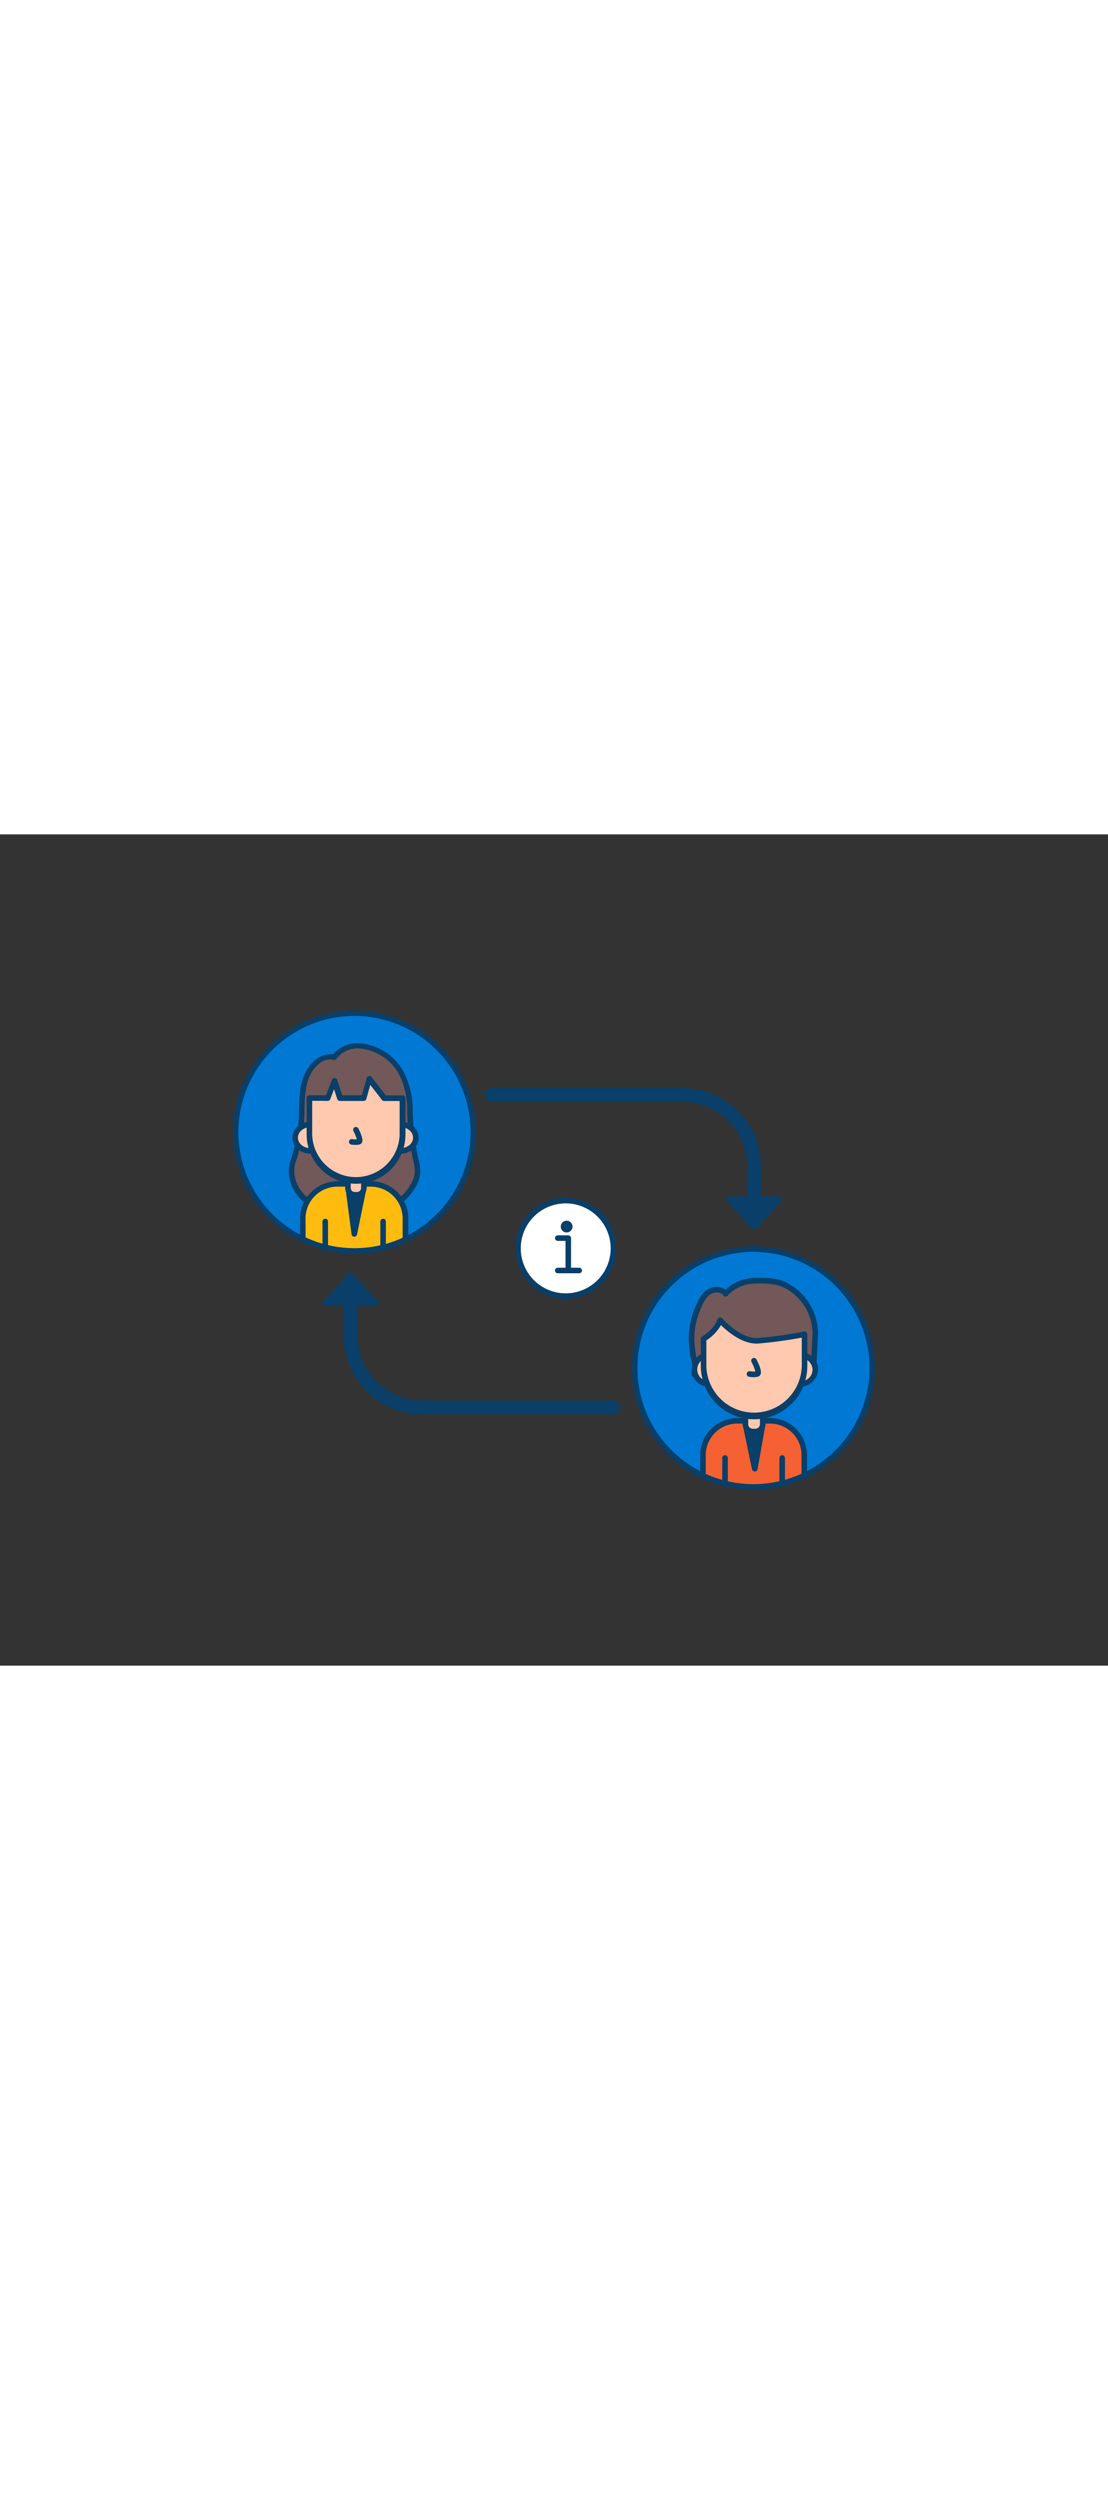<svg xmlns="http://www.w3.org/2000/svg" viewBox="0 0 400 300" data-imageid="information-flow-outline" imageName="Information flow" class="illustrations_image" style="width: 133px;"><rect x="0" y="0" width="400" height="300" fill="#333333" stroke="none"/><g id="_517_information_flow_outline" data-name="#517_information_flow_outline"><path d="M314.9,192.58a42.9,42.9,0,0,1-24.56,38.8,41.85,41.85,0,0,1-8,2.84A42.42,42.42,0,0,1,272,235.49a42.91,42.91,0,1,1,42.91-42.91Z" fill="#0078d4" class="target-color"/><path d="M272,236.49a43.8,43.8,0,0,1-10.47-1.26,42.76,42.76,0,0,1-8.16-2.88,43.91,43.91,0,1,1,37.41-.07,42.52,42.52,0,0,1-8.15,2.91A43.83,43.83,0,0,1,272,236.49Zm0-85.82a41.91,41.91,0,1,0,10.14,82.58,40.68,40.68,0,0,0,7.78-2.77A41.92,41.92,0,0,0,272,150.67Z" fill="#093f68"/><path d="M290.34,224v7.37a41.85,41.85,0,0,1-8,2.84A42.42,42.42,0,0,1,272,235.49a42.85,42.85,0,0,1-18.21-4V224a12.38,12.38,0,0,1,12.38-12.37H278A12.37,12.37,0,0,1,290.34,224Z" fill="#f56132"/><path d="M272,236.49a43.8,43.8,0,0,1-10.47-1.26,42.76,42.76,0,0,1-8.16-2.88,1,1,0,0,1-.58-.9V224a13.39,13.39,0,0,1,13.38-13.37H278A13.39,13.39,0,0,1,291.34,224v7.37a1,1,0,0,1-.57.9,42.52,42.52,0,0,1-8.15,2.91A43.83,43.83,0,0,1,272,236.49Zm-17.21-5.68a42,42,0,0,0,27.35,2.44,40.49,40.49,0,0,0,7.21-2.51V224A11.38,11.38,0,0,0,278,212.64H266.16A11.39,11.39,0,0,0,254.78,224Zm35.56.57h0Z" fill="#093f68"/><polygon points="269.12 212.86 272.48 228.94 275.33 212.86 269.12 212.86" fill="#093f68"/><path d="M272.48,229.93a1,1,0,0,1-1-.79l-3.36-16.08a1,1,0,0,1,1-1.2h6.22a1,1,0,0,1,1,1.17l-2.85,16.08a1,1,0,0,1-1,.82Zm-2.13-16.07,2,9.81,1.74-9.81Z" fill="#093f68"/><path d="M270.51,161.26a14.88,14.88,0,0,1,2.31-.18c3.58,0,7.22-.09,10.48,1.51a19.81,19.81,0,0,1,11,17.66l-.75,14.64H250.76a9,9,0,0,1,.17-2.73,11.88,11.88,0,0,0-.42-2.83,40.31,40.31,0,0,1-.86-7.26A28,28,0,0,1,252,170.91c.87-2.12,1.89-4.31,3.76-5.63s4.84-1.37,6.17.5A14.88,14.88,0,0,1,270.51,161.26Z" fill="#725858"/><path d="M293.58,195.89h-41c-2.4,0-2.81,0-2.84-.86a5.31,5.31,0,0,1,.06-2.11,5.89,5.89,0,0,0,.11-.8,7.22,7.22,0,0,0-.27-2c0-.21-.09-.42-.13-.63a40.26,40.26,0,0,1-.88-7.44,29.16,29.16,0,0,1,2.42-11.56c.89-2.15,2-4.58,4.12-6.07a5.9,5.9,0,0,1,6.75-.11,15.89,15.89,0,0,1,8.41-4.07h0a21.06,21.06,0,0,1,2.47-.2h.64c3.44,0,7,0,10.28,1.61a20.78,20.78,0,0,1,11.6,18.56s0,0-.76,14.69A1,1,0,0,1,293.58,195.89Zm-41.88-2h40.94c.16-3.22.69-13.56.7-13.69a18.74,18.74,0,0,0-10.47-16.71c-2.87-1.4-6.05-1.4-9.41-1.41h-.64a20,20,0,0,0-2.16.17h0a13.84,13.84,0,0,0-8,4.21,1,1,0,0,1-.79.32,1,1,0,0,1-.75-.42c-1-1.38-3.34-1.28-4.78-.27-1.67,1.18-2.6,3.22-3.42,5.2a27.27,27.27,0,0,0-2.27,10.77,37.91,37.91,0,0,0,.84,7.07c0,.2.08.4.13.6a9.28,9.28,0,0,1,.31,2.47,7.31,7.31,0,0,1-.14,1.06C251.76,193.48,251.72,193.69,251.7,193.89Z" fill="#093f68"/><path d="M269.12,209.28h6.22a0,0,0,0,1,0,0v3.58a2.64,2.64,0,0,1-2.64,2.64h-.94a2.64,2.64,0,0,1-2.64-2.64v-3.58A0,0,0,0,1,269.12,209.28Z" fill="#ffc9b0"/><path d="M272.7,216.5h-.94a3.65,3.65,0,0,1-3.64-3.64v-3.58a1,1,0,0,1,1-1h6.22a1,1,0,0,1,1,1v3.58A3.65,3.65,0,0,1,272.7,216.5Zm-2.58-6.22v2.58a1.64,1.64,0,0,0,1.64,1.64h.94a1.65,1.65,0,0,0,1.64-1.64v-2.58Z" fill="#093f68"/><ellipse cx="255.48" cy="193.12" rx="5.69" ry="5.21" fill="#ffc9b0"/><path d="M255.48,199.33a6.22,6.22,0,1,1,6.69-6.21A6.47,6.47,0,0,1,255.48,199.33Zm0-10.41a4.23,4.23,0,1,0,4.69,4.2A4.48,4.48,0,0,0,255.48,188.92Z" fill="#093f68"/><ellipse cx="288.65" cy="193.12" rx="5.69" ry="5.21" fill="#ffc9b0"/><path d="M288.65,199.33a6.22,6.22,0,1,1,6.69-6.21A6.47,6.47,0,0,1,288.65,199.33Zm0-10.41a4.23,4.23,0,1,0,4.69,4.2A4.47,4.47,0,0,0,288.65,188.92Z" fill="#093f68"/><path d="M272.23,210.09h0A18.23,18.23,0,0,1,254,191.87v-9.81s4.59-2.62,5.95-6.74c0,0,7,8,13.76,7.42a155.19,155.19,0,0,0,16.74-2.33v11.46A18.22,18.22,0,0,1,272.23,210.09Z" fill="#ffc9b0"/><path d="M272.23,211.09A19.25,19.25,0,0,1,253,191.87v-9.81a1,1,0,0,1,.51-.87s4.27-2.48,5.49-6.18a1,1,0,0,1,.75-.67,1,1,0,0,1,.95.32c.07.08,6.76,7.58,12.93,7.09a157.07,157.07,0,0,0,16.62-2.32,1,1,0,0,1,.83.2,1,1,0,0,1,.37.78v11.46A19.24,19.24,0,0,1,272.23,211.09ZM255,182.62v9.25a17.23,17.23,0,0,0,34.45,0V181.62c-2.57.48-8.93,1.58-15.66,2.12-5.63.45-11.22-4.38-13.51-6.64A16.16,16.16,0,0,1,255,182.62Z" fill="#093f68"/><path d="M272.13,195.89a11.16,11.16,0,0,1-1.72-.14,1,1,0,0,1,.35-2,8.12,8.12,0,0,0,1.92.09,15.07,15.07,0,0,0-1.34-3.37,1,1,0,1,1,1.77-.92c.95,1.81,2,4.21,1.44,5.37a1.36,1.36,0,0,1-.92.78A6.32,6.32,0,0,1,272.13,195.89Z" fill="#093f68"/><path d="M261.75,235.26a1,1,0,0,1-1-1v-9.21a1,1,0,0,1,2,0v9.21A1,1,0,0,1,261.75,235.26Z" fill="#093f68"/><path d="M282.38,235.22a1,1,0,0,1-1-1v-9.17a1,1,0,0,1,2,0v9.17A1,1,0,0,1,282.38,235.22Z" fill="#093f68"/><path d="M170.91,107.42a42.9,42.9,0,0,1-24.54,38.79A42.86,42.86,0,0,1,128,150.33a42.91,42.91,0,1,1,42.9-42.91Z" fill="#0078d4" class="target-color"/><path d="M128,151.33A43.9,43.9,0,0,1,108.92,147a43.9,43.9,0,1,1,37.88.14A44.14,44.14,0,0,1,128,151.33Zm0-85.82a41.92,41.92,0,1,0,41.9,41.91A42,42,0,0,0,128,65.51Z" fill="#093f68"/><path d="M120.65,80.43s-4.15-1.45-8.08,3.64c-3.68,4.76-3.48,11.58-3.67,17.26a58.54,58.54,0,0,1-3.13,16.76c-1.66,5.18.75,10.81,4.86,13.93a20.86,20.86,0,0,0,11.21,3.82c3.32.27,6.53-.62,9.78-.25A17.41,17.41,0,0,0,149.08,127a11.16,11.16,0,0,0,1.66-4.76,16.88,16.88,0,0,0-.63-4.94A84,84,0,0,1,148,99.69,29.25,29.25,0,0,0,144.86,86C139.86,76.75,126.45,72.51,120.65,80.43Z" fill="#725858"/><path d="M123.16,136.89c-.46,0-.93,0-1.4,0-4.85-.39-8.69-1.7-11.74-4-4.74-3.6-6.88-9.78-5.2-15a57.21,57.21,0,0,0,3.08-16.49c0-.54,0-1.09,0-1.64.14-5.45.3-11.64,3.83-16.21,3.37-4.36,7-4.37,8.47-4.13a11.47,11.47,0,0,1,10-4,19.91,19.91,0,0,1,15.48,10.21A30.23,30.23,0,0,1,149,99.68a83.22,83.22,0,0,0,2.06,17.37l.08.35a16.74,16.74,0,0,1,.57,4.88,12,12,0,0,1-1.8,5.18,18.35,18.35,0,0,1-18.43,9.12,24.08,24.08,0,0,0-4.86.11C125.51,136.79,124.35,136.89,123.16,136.89Zm-4-55.66c-1.31,0-3.58.51-5.85,3.45-3.13,4-3.28,9.88-3.41,15,0,.56,0,1.11,0,1.65a58.86,58.86,0,0,1-3.18,17c-1.42,4.45.43,9.73,4.51,12.83a19.87,19.87,0,0,0,10.69,3.62,26.83,26.83,0,0,0,4.55-.15,26.39,26.39,0,0,1,5.27-.11,16.42,16.42,0,0,0,16.48-8.14,10.12,10.12,0,0,0,1.53-4.33,15.07,15.07,0,0,0-.54-4.29l-.07-.35A84.57,84.57,0,0,1,147,99.69,28.2,28.2,0,0,0,144,86.47a18.1,18.1,0,0,0-13.86-9.17A9.53,9.53,0,0,0,121.45,81a1,1,0,0,1-1.13.36A3.54,3.54,0,0,0,119.21,81.23Z" fill="#093f68"/><path d="M146.37,138.66v7.55A42.86,42.86,0,0,1,128,150.33a43,43,0,0,1-18.66-4.25v-7.42a12.53,12.53,0,0,1,12.53-12.53h12a12.52,12.52,0,0,1,12.53,12.53Z" fill="#ffbc0e"/><path d="M128,151.33A43.9,43.9,0,0,1,108.92,147a1,1,0,0,1-.57-.9v-7.42a13.53,13.53,0,0,1,13.53-13.53h12a13.51,13.51,0,0,1,13.53,13.53v7.55a1,1,0,0,1-.57.91A44.14,44.14,0,0,1,128,151.33Zm-17.66-5.89a41.34,41.34,0,0,0,7.31,2.6,42.16,42.16,0,0,0,20.4.07,41.36,41.36,0,0,0,7.31-2.54v-6.91a11.51,11.51,0,0,0-11.53-11.53h-12a11.51,11.51,0,0,0-11.53,11.53Zm36,.77h0Z" fill="#093f68"/><polygon points="127.86 144.19 125.62 127.19 131.35 127.19 127.86 144.19" fill="#093f68"/><path d="M127.86,145.19h0a1,1,0,0,1-.95-.87l-2.24-17a1,1,0,0,1,1-1.13h5.73a1,1,0,0,1,.77.36,1,1,0,0,1,.21.84l-3.49,17A1,1,0,0,1,127.86,145.19Zm-1.1-17,1.31,10,2.05-10Z" fill="#093f68"/><path d="M117.42,150a1,1,0,0,1-1-1v-9.3a1,1,0,0,1,2,0V149A1,1,0,0,1,117.42,150Z" fill="#093f68"/><path d="M138.31,150.08a1,1,0,0,1-1-1v-9.37a1,1,0,1,1,2,0v9.37A1,1,0,0,1,138.31,150.08Z" fill="#093f68"/><path d="M125.62,124.32h5.73a0,0,0,0,1,0,0v3.3a2.43,2.43,0,0,1-2.43,2.43H128a2.43,2.43,0,0,1-2.43-2.43v-3.3a0,0,0,0,1,0,0Z" fill="#ffc9b0"/><path d="M128.91,131.05h-.86a3.44,3.44,0,0,1-3.43-3.43v-3.3a1,1,0,0,1,1-1h5.73a1,1,0,0,1,1,1v3.3A3.44,3.44,0,0,1,128.91,131.05Zm-2.29-5.73v2.3a1.43,1.43,0,0,0,1.43,1.43h.86a1.44,1.44,0,0,0,1.44-1.43v-2.3Z" fill="#093f68"/><ellipse cx="112.11" cy="109.44" rx="5.57" ry="4.8" fill="#ffc9b0"/><path d="M112.11,115.24c-3.62,0-6.56-2.6-6.56-5.8s2.94-5.79,6.56-5.79,6.57,2.6,6.57,5.79S115.73,115.24,112.11,115.24Zm0-9.59c-2.52,0-4.56,1.7-4.56,3.79s2,3.8,4.56,3.8,4.57-1.71,4.57-3.8S114.63,105.65,112.11,105.65Z" fill="#093f68"/><ellipse cx="144.56" cy="109.44" rx="5.57" ry="4.8" fill="#ffc9b0"/><path d="M144.56,115.24c-3.62,0-6.57-2.6-6.57-5.8s2.95-5.79,6.57-5.79,6.56,2.6,6.56,5.79S148.18,115.24,144.56,115.24Zm0-9.59c-2.52,0-4.57,1.7-4.57,3.79s2,3.8,4.57,3.8,4.56-1.71,4.56-3.8S147.07,105.65,144.56,105.65Z" fill="#093f68"/><path d="M138.69,95.22l-5.43-7s-1.22,4.3-2,7l-8.56,0-2-6.23-2.37,6.22-6.64,0v13.15a16.78,16.78,0,0,0,16.78,16.78h0a16.79,16.79,0,0,0,16.79-16.78V95.24Z" fill="#ffc9b0"/><path d="M128.48,126.07a17.8,17.8,0,0,1-17.78-17.78V95.14a1,1,0,0,1,1-1h6l2.13-5.57a1,1,0,0,1,1-.64,1,1,0,0,1,.92.69l1.8,5.54,7.07,0c.75-2.65,1.77-6.23,1.77-6.23a1,1,0,0,1,.77-.71,1,1,0,0,1,1,.37l5.13,6.6,6.09,0a1,1,0,0,1,1,1v13.05A17.81,17.81,0,0,1,128.48,126.07ZM112.7,96.14v12.15a15.79,15.79,0,0,0,31.57,0V96.23h-5.58a1,1,0,0,1-.79-.39l-4.22-5.42-1.43,5.06a1,1,0,0,1-1,.72h0l-8.56,0a1,1,0,0,1-.94-.69l-1.15-3.54-1.36,3.57a1,1,0,0,1-.93.65h0Z" fill="#093f68"/><path d="M128.4,112.07a10,10,0,0,1-1.6-.13,1,1,0,0,1-.81-1.16,1,1,0,0,1,1.16-.81,7.5,7.5,0,0,0,1.66.09,15.53,15.53,0,0,0-1.21-3,1,1,0,0,1,.42-1.35,1,1,0,0,1,1.35.43c.88,1.68,1.82,3.92,1.33,5a1.34,1.34,0,0,1-.91.76A6,6,0,0,1,128.4,112.07Z" fill="#093f68"/><path d="M272.23,138.19a2.5,2.5,0,0,1-2.5-2.5V119.85a23.34,23.34,0,0,0-23.32-23.31h-69a2.5,2.5,0,0,1,0-5h69a28.35,28.35,0,0,1,28.32,28.31v15.84A2.5,2.5,0,0,1,272.23,138.19Z" fill="#093f68"/><polygon points="263.12 131.61 281.42 131.61 272.22 141.76 263.12 131.61" fill="#093f68"/><path d="M272.22,142.76a.86.86,0,0,1-.74-.34l-9.11-10.14a1,1,0,0,1,.75-1.67h18.3a1,1,0,0,1,.74,1.67L273,142.43A1,1,0,0,1,272.22,142.76Zm-6.86-10.15,6.87,7.65,6.93-7.65Z" fill="#093f68"/><path d="M221.46,209.28h-69A28.34,28.34,0,0,1,124.11,181V165.13a2.5,2.5,0,0,1,5,0V181a23.34,23.34,0,0,0,23.32,23.31h69a2.5,2.5,0,0,1,0,5Z" fill="#093f68"/><polygon points="135.72 169.21 117.42 169.21 126.61 159.06 135.72 169.21" fill="#093f68"/><path d="M135.72,170.21h-18.3a1,1,0,0,1-.91-.6,1,1,0,0,1,.17-1.07l9.19-10.15a1,1,0,0,1,.75-.33h0a1,1,0,0,1,.74.33l9.1,10.15a1,1,0,0,1,.17,1.07A1,1,0,0,1,135.72,170.21Zm-16-2h13.8l-6.87-7.65Z" fill="#093f68"/><circle cx="204.23" cy="149.4" r="17.23" fill="#fff"/><path d="M204.23,167.62a18.23,18.23,0,1,1,18.23-18.22A18.24,18.24,0,0,1,204.23,167.62Zm0-34.45a16.23,16.23,0,1,0,16.23,16.23A16.25,16.25,0,0,0,204.23,133.17Z" fill="#093f68"/><path d="M205.16,157.82a1,1,0,0,1-1-1V146.7h-2.8a1,1,0,0,1,0-2h3.8a1,1,0,0,1,1,1v11.12A1,1,0,0,1,205.16,157.82Z" fill="#093f68"/><path d="M209.1,158.39h-7.74a1,1,0,0,1,0-2h7.74a1,1,0,1,1,0,2Z" fill="#093f68"/><circle cx="204.56" cy="141.54" r="2.13" fill="#093f68"/></g></svg>